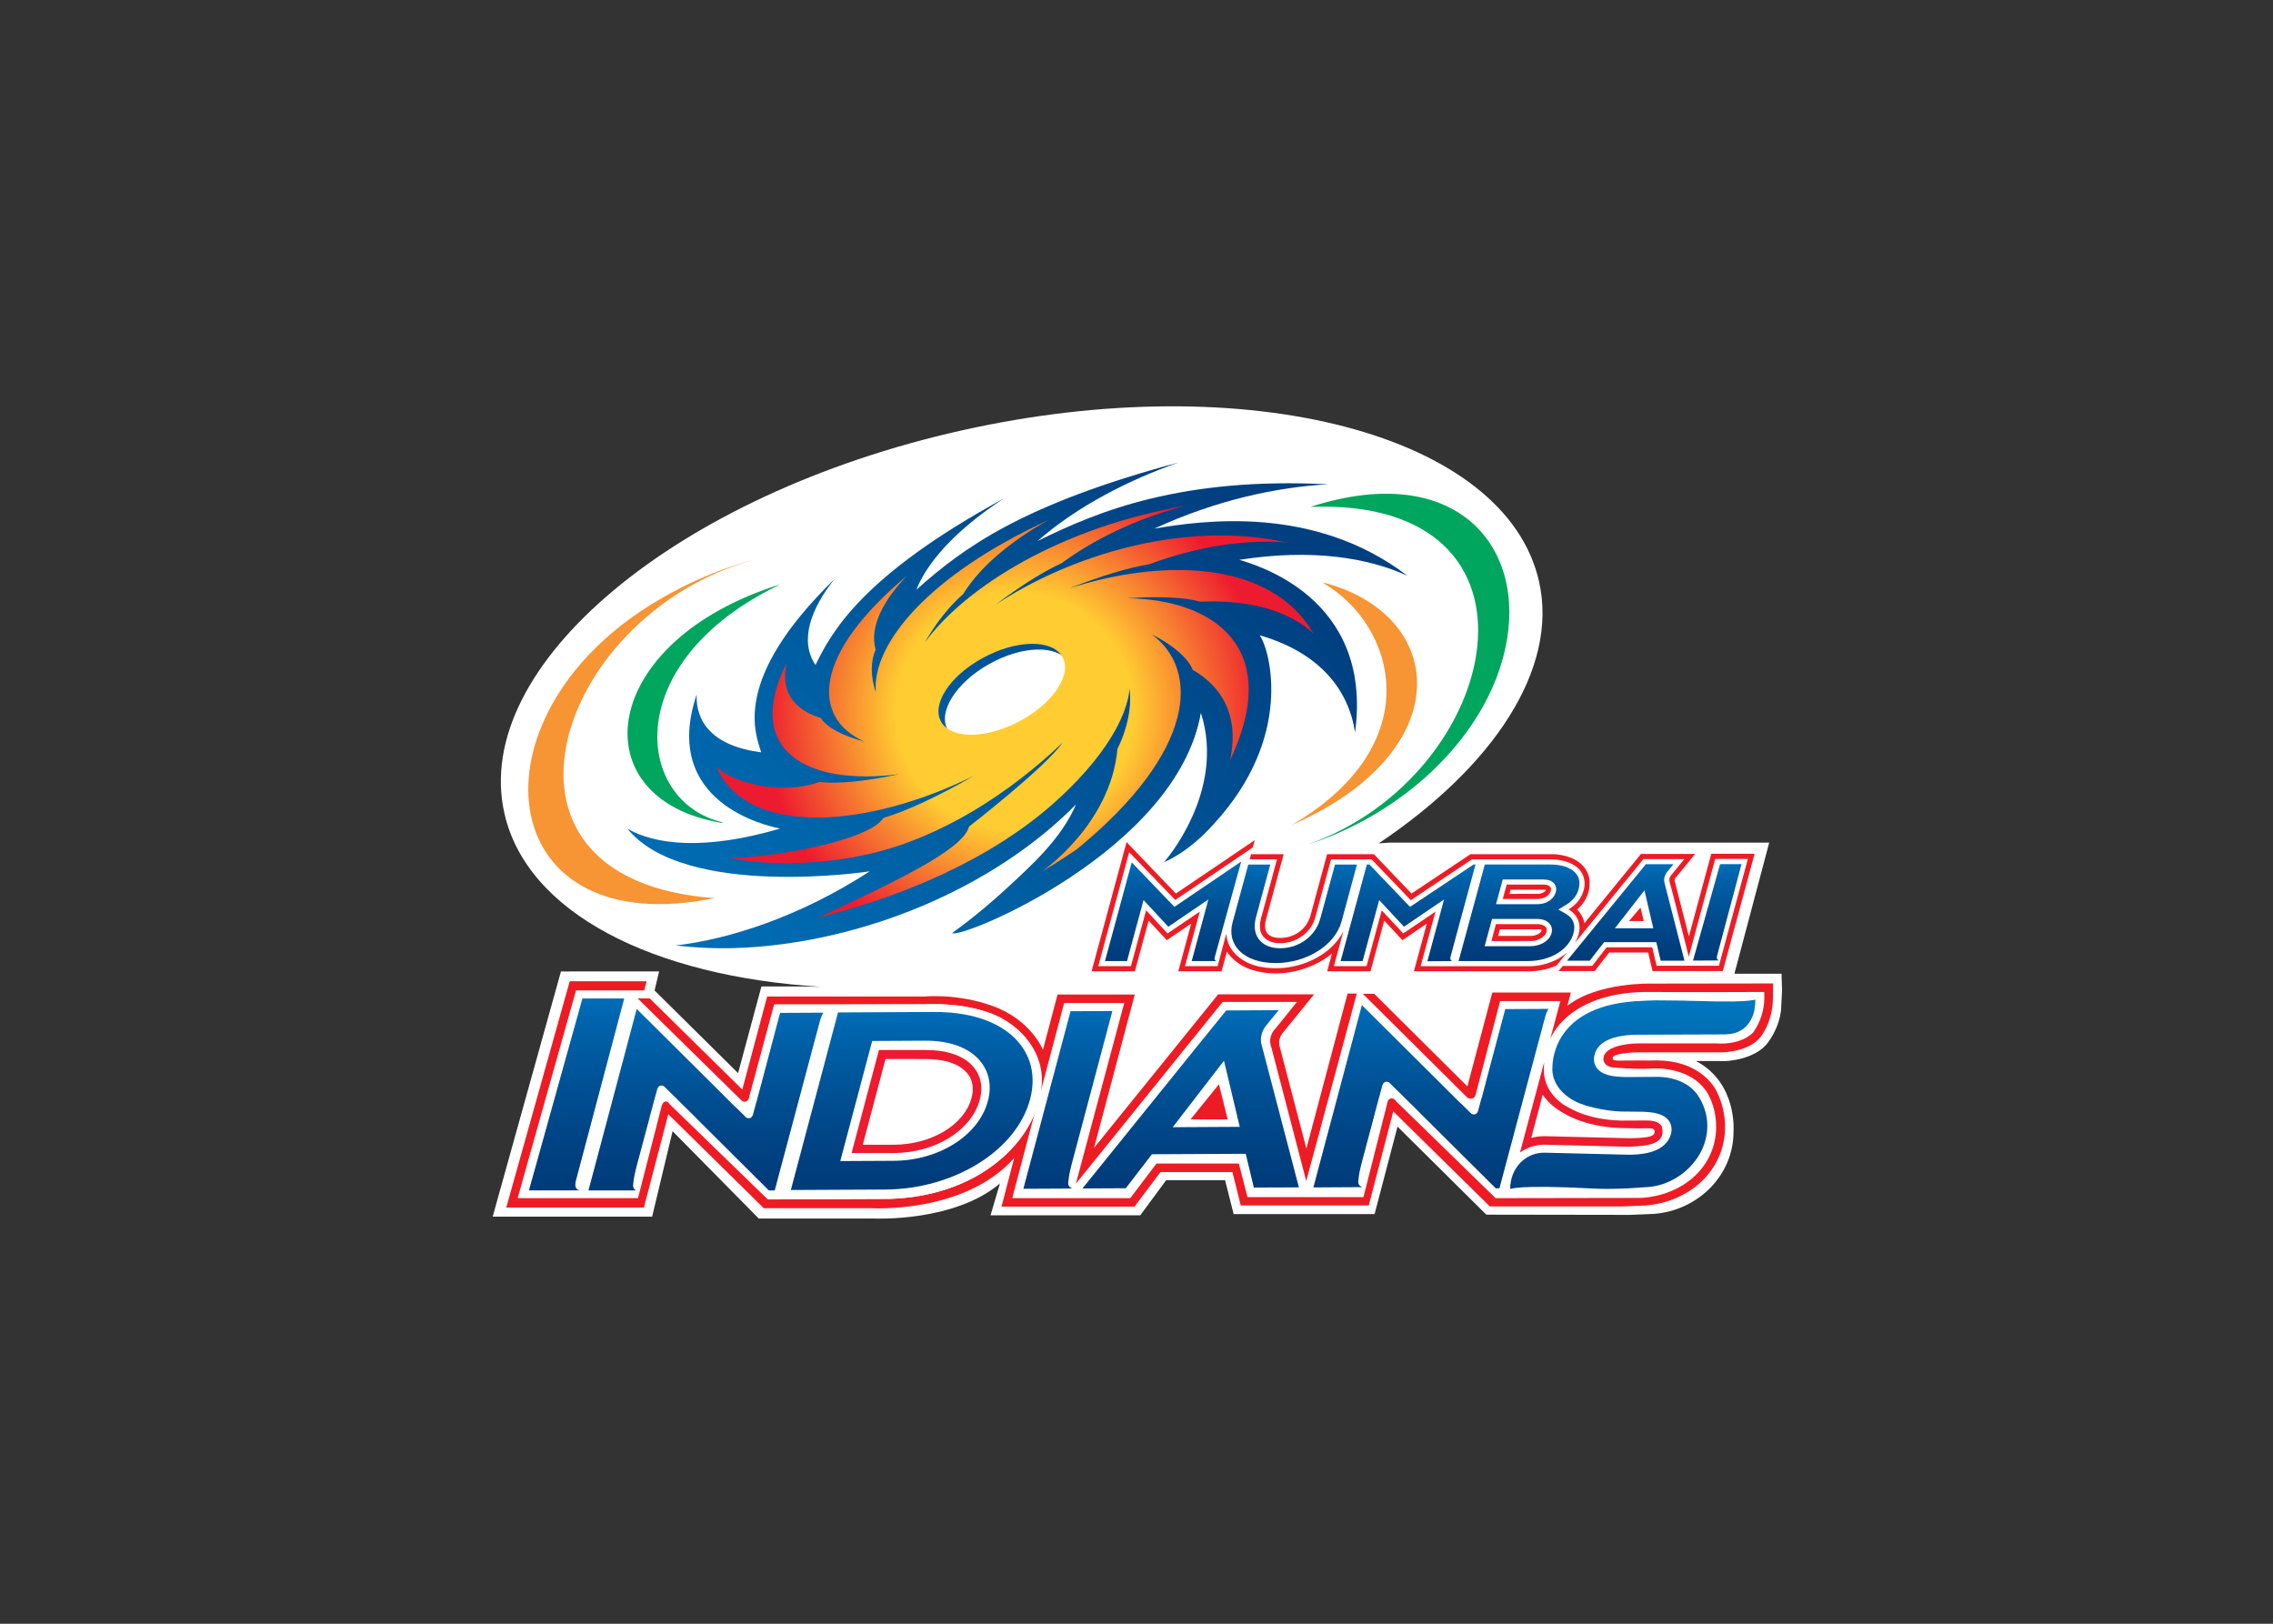 <svg clip-rule="evenodd" fill-rule="evenodd" stroke-linejoin="round" stroke-miterlimit="2" viewBox="0 0 560 400" xmlns="http://www.w3.org/2000/svg" xmlns:xlink="http://www.w3.org/1999/xlink"><rect x="0" y="0" width="560" height="400" fill="#333333" stroke="none"/><linearGradient id="a" gradientTransform="matrix(-264.428 238.092 -238.092 -264.428 631.588 303.729)" gradientUnits="userSpaceOnUse" x1="0" x2="1" y1="0" y2="0"><stop offset="0" stop-color="#004081"/><stop offset=".12" stop-color="#00488a"/><stop offset=".49" stop-color="#0061a5"/><stop offset=".8" stop-color="#0070b8"/><stop offset="1" stop-color="#0077c0"/></linearGradient><radialGradient id="b" cx="547.039" cy="375.406" gradientUnits="userSpaceOnUse" r="130.192"><stop offset="0" stop-color="#ffcc32"/><stop offset=".35" stop-color="#ffcc32"/><stop offset=".74" stop-color="#ed1b2f"/><stop offset="1" stop-color="#ed1b2f"/></radialGradient><linearGradient id="c"><stop offset="0" stop-color="#003b7a"/><stop offset=".18" stop-color="#004080"/><stop offset=".48" stop-color="#004d90"/><stop offset=".86" stop-color="#0062aa"/><stop offset="1" stop-color="#006cb7"/></linearGradient><linearGradient id="d" gradientTransform="matrix(-.197 -37.678 37.678 -.197 653.795 471.404)" gradientUnits="userSpaceOnUse" x1="0" x2="1" xlink:href="#c" y1="0" y2="0"/><linearGradient id="e" gradientTransform="matrix(-.193 -36.936 36.936 -.193 780.33 470.671)" gradientUnits="userSpaceOnUse" x1="0" x2="1" xlink:href="#c" y1="0" y2="0"/><linearGradient id="f" gradientTransform="matrix(-.194 -36.951 36.951 -.194 739.641 470.69)" gradientUnits="userSpaceOnUse" x1="0" x2="1" xlink:href="#c" y1="0" y2="0"/><linearGradient id="g" gradientTransform="matrix(-.191 -36.778 36.778 -.191 815.377 470.46)" gradientUnits="userSpaceOnUse" x1="0" x2="1" xlink:href="#c" y1="0" y2="0"/><linearGradient id="h" gradientTransform="matrix(-.194 -37.069 37.069 -.194 697.275 470.793)" gradientUnits="userSpaceOnUse" x1="0" x2="1" xlink:href="#c" y1="0" y2="0"/><linearGradient id="i" gradientTransform="matrix(-.199 -37.947 37.947 -.199 607.527 470.758)" gradientUnits="userSpaceOnUse" x1="0" x2="1" xlink:href="#c" y1="0" y2="0"/><linearGradient id="j" gradientTransform="matrix(-.381 -73.293 73.293 -.381 379.771 558.265)" gradientUnits="userSpaceOnUse" x1="0" x2="1" xlink:href="#c" y1="0" y2="0"/><linearGradient id="k" gradientTransform="matrix(-.352 -67.716 67.716 -.352 614.139 557.327)" gradientUnits="userSpaceOnUse" x1="0" x2="1" xlink:href="#c" y1="0" y2="0"/><linearGradient id="l" gradientTransform="matrix(-.352 -67.728 67.728 -.352 507.699 557.888)" gradientUnits="userSpaceOnUse" x1="0" x2="1" xlink:href="#c" y1="0" y2="0"/><linearGradient id="m" gradientTransform="matrix(-.352 -67.731 67.731 -.352 567.416 557.575)" gradientUnits="userSpaceOnUse" x1="0" x2="1" xlink:href="#c" y1="0" y2="0"/><linearGradient id="n" gradientTransform="matrix(-.365 -70.247 70.247 -.365 706.084 557.614)" gradientUnits="userSpaceOnUse" x1="0" x2="1" xlink:href="#c" y1="0" y2="0"/><linearGradient id="o" gradientTransform="matrix(-.377 -71.938 71.938 -.377 783.207 557.636)" gradientUnits="userSpaceOnUse" x1="0" x2="1" y1="0" y2="0"><stop offset="0" stop-color="#004081"/><stop offset="1" stop-color="#0077c0"/></linearGradient><linearGradient id="p" gradientTransform="matrix(-.364 -69.617 69.617 -.364 429.148 558.434)" gradientUnits="userSpaceOnUse" x1="0" x2="1" xlink:href="#c" y1="0" y2="0"/><g transform="matrix(.645 0 0 .645 -102.775 -66.837)"><path d="m685.963 425.729c43.785-29.317 68.708-66.604 61.268-99.928-12.593-56.304-111.275-82.208-220.421-57.815-109.16 24.38-187.418 89.823-174.831 146.146 8.54 38.229 56.737 62.42 120.986 66.385l-8.507-.131h-14.282l-8.907 33.104-31.904-31.574 1.73-7.277-37.486.018-26.072 93.643h60.903l7.813-32.642 32.926 33.365h44.197s30.562 1.398 47.922-13.423l-3.594 12.184h57.193l9.891-13.417h22.493l3.274 12.949h53.839l8.759-33.4 33.928 33.625 55.006.083 9.085-.385c16.623-1.292 30.321-14.614 30.321-31.35 0 0 1.636-18.603-14.355-27.041l11.241.035s11.408-.296 16.386-7.235c2.492-3.484 4.907-8.475 4.973-13.879l.29-5.944-.201-6.294h-17.992l13.293-50.082h-145.014z" fill="#fff" fill-rule="nonzero"/><path d="m417.321 464.746c20.593-2.418 47.329-10.91 74.252-28.339 0 0-17.613 2.714-38.073 2.003-20.428-.693-43.638-4.794-54.509-18.3 10.513 6.169 29.734 8.403 58.284-.03-2.501-.551-13.98-2.987-23.074-10.572-9.028-7.515-15.651-20.072-8.768-40.594-.391 10.128 5.799 19.633 24.659 22.045-.984-3.348-3.947-10.229-1.642-21.209 2.308-10.898 9.873-25.713 29.652-44.962-8.641 10.81-13.722 23.231-7.269 32.813 3.064-6.293 7.515-14.845 18.084-25.583 10.43-10.602 26.914-23.331 53.931-38.058-14.448 9.417-28.203 21.725-33.512 34.923 8.889-7.917 18.976-16.113 34.389-24.303 15.29-8.113 35.818-16.292 65.698-24.292-18.123 6.371-38.147 16.273-53.78 29.986 11.657-5.766 25.518-11.941 43.409-16.25 17.835-4.308 39.717-6.833 67.534-5.434-19.076 1.061-42.47 5.891-66.349 16.955 9.043-1.57 24.403-3.858 41.791-2.4 17.414 1.47 37.092 6.732 54.888 20.386-14.836-6.845-36.404-10.448-64.204-6.086 2.771.841 15.509 4.379 26.674 14.003 11.26 9.731 21.074 25.743 17.539 51.896-2.368-15.835-13.047-30.312-36.396-37.086 2.204 3.295 5.259 13.079 4.178 26.004-1.067 13.079-6.537 29.506-21.521 45.839-10.382 11.663-19.2 14.762-19.2 14.762s6.021-6.721 10.735-17.292c4.714-10.478 8.154-24.665 3.321-39.694-4.59 26.33-27.477 47.973-49.703 62.729-22.535 14.987-44.183 22.774-45.282 21.347 0 0 9.307-6.501 20.039-16.351 10.626-9.784 21.542-19.586 27.27-32.76-31.895 32.345-81.304 52.334-126.74 54.74-13.997.746-23.713-.699-26.305-.836z" fill="url(#a)"/><g fill-rule="nonzero"><path d="m567.401 356.493c-4.13-6.661-17.613-6.347-30.217.747-12.729 7.111-19.788 18.425-15.793 25.204 4.057 6.868 17.779 6.507 30.57-.771 12.708-7.194 19.517-18.502 15.44-25.18z" fill="#fff"/><path d="m661.064 345.583c-8.208-14.169-22.789-21.334-39.658-23.515-16.872-2.175-36.129.557-53.715 6.3 12.122-4.776 23.26-8.095 30.496-9.197 20.368-7.58 38.701-9.482 52.707-8.362-19.615-4.344-40.298-3.129-59.593 1.523-19.367 4.676-37.436 12.794-51.665 22.229 9.209-6.999 18.442-12.759 25.251-15.871 14.91-10.945 32.185-17.968 47.238-21.903-23.989 4.16-44.906 11.912-61.79 21.215-17.029 9.393-30.01 20.416-37.744 31 4.24-7.485 9.639-14.188 14.632-18.46 6.942-11.354 19.838-21.18 32.671-28.351-23.053 10.602-39.954 22.507-50.867 33.98-11.008 11.604-15.983 22.828-15.13 31.906-2.098-5.985-2.047-11.917-.098-16.326-2.593-9.032 3.541-19.479 12.009-28.25-17.867 14.916-27.103 28.38-29.284 39.302-2.199 11.064 2.717 19.438 12.981 24.072-8.703-2.323-14.632-5.671-16.593-8.996-12.569-3.888-15.207-12.499-13.062-21.085-16.735 33.187 7.298 47.137 42.947 42.508-13.307 2.862-24.339 3.84-30.33 2.945-14.896 5.31-33.278.291-39.457-5.653 6.062 13.63 20.742 19.408 38.908 19.284 18.169-.136 39.69-6.175 59.419-15.971-13.358 7.775-26.087 13.654-34.562 16.102-5.565 8.966-43.762 15.349-58.693 15.26 15.319 3.224 35.835 2.519 53.383-1.506 27.483-6.329 53.475-23.201 73.645-42.39 0 0 .054-.06.122-.148-.015.054-.068.089-.122.148-6.127 9.055-35.628 31.954-35.628 31.954-2.323 9.025-29.198 21.44-57.365 34.697 31.749-7.905 65.955-22.176 90.522-44.357 11.971-10.809 18.863-20.155 22.786-27.308 5.422-9.849 5.322-15.716 5.322-15.716s0-.029.027-.036c1.559 11.616-4.611 23.041-4.611 23.041-2.575 28.92-28.828 46.823-28.828 46.823 5.953-3.443 13.328-8.492 13.328-8.492 22.828-18.686 34.636-35.872 38.354-50.035 3.662-14.009-.468-25.168-9.698-32.013 8.188 4.083 13.885 9.091 15.601 13.536 14.17 8.16 17.23 21.381 14.223 34.615 10.271-21.571 8.658-36.991.427-47.019-8.166-9.944-22.993-14.726-39.569-14.946 12.036-.835 22.226-.344 27.817 1.31 21.005-.935 35.044 4.57 43.246 12.156zm-111.596 33.127c-12.783 7.07-26.514 7.419-30.543.752-4-6.62 3.082-17.625 15.841-24.558 12.62-6.886 26.063-7.206 30.173-.729 4.127 6.525-2.75 17.53-15.471 24.535z" fill="url(#b)"/><path d="m665.153 326.198c47.355 12.611 51.188 64.82-12.431 92.531 52.781-30.846 39.706-76.199 12.306-92.282z" fill="#f79433"/><path d="m658.794 426.196c74.729-26.354 97.797-132.598 1.1-128.989 55.751-17.968 83.076 15.195 74.383 54.296-4.507 20.315-17.444 38.123-33.16 51.32-12.668 10.632-27.471 18.62-42.323 23.373z" fill="#00a65d"/><path d="m435.161 417.923c-54.414-8.824-47.667-69.383 22.339-91.15-61.614 29.388-55.801 83.026-22.199 90.901z" fill="#00a65d"/><path d="m450.4 316.71c-77.14 18.069-114.656 123.01-18.163 129.92-83.079 17.085-94.579-65.141-28.054-109.628 9.899-6.625 21.026-12.22 32.279-16.232 4.498-1.6 9.115-2.922 13.938-4.06z" fill="#f79433"/><path d="m636.245 428.419-28.046 19.022-.121-.23-17.429-18.105-11.814 43.522h12.49l5.796-21.322 8.187 8.83 12.323-8.351-5.653 20.843h12.457z" fill="#fff"/><path d="m646.568 471.442c-5.882 0-10.765-1.618-13.748-4.622-2.856-2.845-3.813-6.685-2.679-10.875l5.997-22.128h8.406l-5.479 20.244c-.996 3.703-.358 6.934 1.808 9.078 1.729 1.737 4.329 2.649 7.49 2.649 7.206 0 13.488-4.664 15.292-11.337l5.621-20.635h8.377l-5.876 21.726c-2.466 9.079-13.297 15.9-25.209 15.9z" fill="url(#d)"/><path d="m793.677 470.554-1.686-7.1h-19.909l-5.532 7.1h-8.658l24.001-29.388 6.11-7.473h10.563l-2.626 3.188-.05.089c-.693 1.043-1.005 2.193-.848 3.36l.006.143 7.716 30.081zm-17.474-12.409h14.645l-3.372-14.472z" fill="url(#e)"/><path d="m826.982 431.666h-12.486l-11.044 40.802h12.469z" fill="#fff"/><path d="m764.209 443.791c1.132-4.22-.403-6.88-1.908-8.367-2.281-2.312-6.098-3.586-10.724-3.586h-26.588l-11.079 40.79h29.119c9.398 0 17.318-4.966 19.266-12.113 1.097-4.106-.305-7.503-3.837-9.57 2.883-1.719 4.957-4.244 5.751-7.154zm-14.137 15.74c-.53 1.997-3.209 3.52-6.202 3.52h-14.865l1.751-6.482h15.669c1.44 0 2.575.35 3.194.978.64.633.602 1.421.453 1.984zm1.616-15.657c-.403 1.559-2.172 3.105-5.188 3.105h-13.145l1.49-5.512h13.968c.827 0 1.956.125 2.543.712.562.551.456 1.298.332 1.695z" fill="#fff"/><path d="m716.485 470.672 10.007-36.866h25.085c4.099 0 7.42 1.061 9.354 3.005 1.639 1.629 2.102 3.804 1.372 6.482-.646 2.371-2.37 4.498-4.839 5.956l-2.897 1.725 2.897 1.671c2.788 1.618 3.787 4.166 2.919 7.366-1.71 6.294-8.839 10.661-17.354 10.661zm9.948-5.659h17.438c3.917 0 7.331-2.086 8.102-4.972.403-1.494.062-2.875-.951-3.899-.999-.99-2.599-1.547-4.596-1.547h-17.166zm4.346-16.06h15.72c4.056 0 6.471-2.276 7.091-4.552.376-1.356.076-2.702-.854-3.603-.845-.854-2.166-1.28-3.924-1.28h-15.464z" fill="url(#f)"/><path d="m701.979 472.628h12.462l11.077-40.79h-3.913l-23.384 15.603-14.951-15.603h-3.352l-11.066 40.79h12.474l5.795-21.322 8.208 8.83 12.326-8.351z" fill="#fff"/><path d="m815.121 469.256c0-.041.029-.249.062-.48l9.366-35.13-8.195.029-10.338 36.831h.331l8.33-.047.047-.018h1.174c-.748-.355-.777-.687-.777-1.185z" fill="url(#g)"/><path d="m713.339 469.582c0-.012.015-.22.035-.433l1.292-4.812 8.271-30.531h-.735l-24.271 16.173-15.491-16.173h-1.001l-10.019 36.866h8.403l6.326-23.283 9.458 10.175 15.316-10.406-6.367 23.598 8.421-.059 1.063-.013c-.686-.331-.701-.628-.701-1.102z" fill="url(#h)"/><path d="m623.255 469.582c0-.018 0-.06.015-.113l10.176-36.795-25.521 17.305-16.297-16.997-10.217 37.69h8.418l6.314-23.283 9.459 10.175 15.304-10.406-6.37 23.515h9.425c-.689-.339-.706-.641-.706-1.091z" fill="url(#i)"/><path d="m546.73 545.905-4.854 18.578h50.805l9.938-13.209h27.468l3.183 12.741h48.905l9.354-35.913 36.894 36.304h50.42l9.094-.373c16.623-1.31 30.318-13.274 30.318-30.016 0-4.664-1.055-9.092-2.951-13.044 0 0-5.2-13.233-25.465-12.303 0 0-8.409-.054-10.454.018-2.026.095-3.473-.101-3.473-.101.575.029-.456-.035-.602-.604-.101-.438.223-.907.613-1.079 0 0 1.847-1.362 10.265-1.362h28.736s12.109.717 17.126-6.193c2.948-4.065 4.444-9.191 4.516-14.584v-5.541l-46.312.065s-20.546-.658-32.221 8.463l1.321-5.044h-30.01l-9.506 35.824-35.596-35.355h-4.367l39.809 39.504s.883.788 1.882.539c.862-.226 1.244-.776 1.443-1.589.195-.823 9.333-35.663 9.333-35.663h23.015l-3.908 14.602s6.447-18.655 39.023-18.092c9.114.159 42.758 0 42.758 0l.041 2.252c-.053 4.877-1.605 9.393-4.189 13.126 0 0-4.19 5.049-14.501 4.255h-28.354c-10.323 0-13.022 3.088-13.022 3.088-.862.663-1.422 1.706-1.422 2.88 0 1.997 1.896 3.123 3.837 3.248 0 0 8.646.8 14.317.408 5.71-.408 16.884.996 21.826 9.767 2.054 3.681 3.084 7.994 3.084 12.517 0 14.88-12.187 26.039-28.546 27.117l-55.683.096-37.768-36.772s-.989-1.612-2.299-1.304c-1.298.29-1.401 2.109-1.401 2.109l-9.014 35.558h-44.296l-3.304-12.824h-31.447l-10.033 13.233h-45.074l8.604-32.57s-10.649 30.964-55.19 32.86l-46.775.201-37.581-36.458s-.498-1.221-1.698-.906c-1.209.296-1.505 2.602-1.505 2.602l-8.806 34.271h-45.969l22.294-79.34 26.028-.006.954-3.503h-29.382l-24.244 86.439h52.58l9.313-35.657 36.464 35.895h40.882c.001-.001 35.668 2.345 54.779-19.155" fill="#ed1c24"/><path d="m402.926 484.942 39.412 38.751s.673.925 1.775.646c1.197-.178 1.39-1.754 1.39-1.754l9.539-35.403h57.827s12.952-.871 24.552 3.283c11.598 4.148 21.992 15.758 19.524 29.755l8.865-33.513h22.955l-18.478 69.017 56.067-69.431h28.39l-8.158 10.104s-3.354 2.951-1.528 7.586l13.224 50.722 19.322-71.617h-3.525l-15.734 59.196-10.109-38.591s-1.352-3.064 1.629-6.234l11.423-14.058h-36.65l-47.397 58.628 15.544-58.557h-29.495l-5.579 21.104s-4.519-11.533-19.382-16.807c-13.577-4.818-25.714-3.538-25.714-3.538h-60.251l-9.488 35.51-35.364-34.799z" fill="#ed1c24"/><path d="m500.743 540.838c14.46-.083 26.958-7.609 29.705-17.915.756-2.832.963-6.927-2.367-10.163-3.117-3.088-8.433-4.682-15.379-4.646l-15.124-.029-8.679 32.754h11.844z" fill="#fff"/><path d="m549.32 498.11c-5.129-5.067-15.079-11.04-33.459-10.945l-38.864.195-19.592 74.267 40.173-.13c28.546.064 52.891-16.001 58.432-36.855 2.709-10.193.336-19.604-6.69-26.532zm-15.722 25.489c-3.129 11.752-16.925 20.315-32.846 20.41l-16.134.006 10.451-39.368h17.618c7.811-.053 13.938 1.885 17.681 5.589 3.461 3.418 4.617 8.171 3.23 13.363z" fill="#fff"/><path d="m380.673 558.261c-1.532-.516-1.564-1.445-1.564-2.424 0-.047.047-.456.118-.912l18.555-69.965h-15.974l-20.431 73.301z" fill="url(#j)"/><path d="m533.598 523.599c-3.129 11.752-16.925 20.315-32.846 20.41l-16.134.006 10.451-39.368h17.618c7.811-.053 13.938 1.885 17.681 5.589 3.461 3.418 4.617 8.171 3.23 13.363z" fill="#ed1b2f"/><path d="m500.743 540.838c14.46-.083 26.958-7.609 29.705-17.915.756-2.832.963-6.927-2.367-10.163-3.117-3.088-8.433-4.682-15.379-4.646l-15.124-.029-8.679 32.754h11.844z" fill="#fff"/><path d="m628.274 531.148h-14.184l10.857-13.416z" fill="#ed1c24"/><path d="m793.707 533.229c-1.965-1.789-3.565-1.683-8.561-1.647l-6.679.03c-5.844-.214-10.821-1.061-15.803-2.999-3.146-1.215-6.29-3.218-6.385-3.277-6.786-4.919-7.438-10.939-7.2-14.211 0-.373.018-.983.079-1.754l-9.229 34.431c2.634-1.878 5.816-2.963 9.221-2.98l32.36.788c3.097-.267 11.464.042 12.712-4.48.299-1.092.142-3.32-.515-3.901zm-12.176 5.114-32.387-.782c-1.7.006-3.354.249-4.916.67l4.374-16.498c1.324 1.985 3.253 3.982 6.009 5.831 8.054 5.41 17.545 6.673 23.731 6.892l6.881.131c3.884-.029 5.843-.314 6.08.794.56 2.393-2.5 2.879-9.772 2.962z" fill="#ed1b2f"/><path d="m638.275 557.194-3.108-12.901-35.824.172-9.977 12.979-16.569.089 43.771-54.236 11.145-13.755 20.016-.106-5.142 6.353-.076.131c-1.225 1.831-1.719 3.869-1.473 5.908l.038.213 14.406 55.072zm-30.988-23.058 25.598-.143-6.023-25.245z" fill="url(#k)"/><path d="m461.417 558.119 18.019-67.813 36.387-.189c17.263-.089 26.458 5.398 31.133 10.015 6.164 6.08 8.241 14.383 5.834 23.367-5.177 19.503-28.94 34.301-55.3 34.443zm18.887-11.047 20.404-.106c17.34-.089 32.469-9.689 35.978-22.821 1.704-6.412.228-12.273-4.095-16.534-4.362-4.309-11.287-6.572-19.983-6.52l-20.113.107z" fill="url(#l)"/><path d="m567.377 555.203c0-.106.264-2.033.285-2.217.145-1.126.679-3.307.877-4.16l15.704-59.071-15.995.089-16.288 61.342-1.725 6.471 15.986-.077h.275l.006-.018 2.379-.012c-1.45-.717-1.504-1.369-1.504-2.347z" fill="url(#m)"/><path d="m734.303 489.025-7.47 28.096-.015.131-1.564 5.861-.09.153-1.285 4.789c-.644 1.546-1.832 1.268-2.48.966l-4.065-3.988c-.035-.048-.106-.089-.154-.119l-.13-.095-7.225-7.206-.379-.385-29.915-29.726-18.522 69.638 16.268-.095 2.367-.012c-1.446-.717-1.487-1.363-1.496-2.329 0-.124.264-2.044.284-2.24.204-1.416.975-4.516.975-4.516l5.067-19.028h-.021l.928-3.455.794-2.97.03-.041 1.221-4.48c.616-1.541 1.831-1.256 2.477-.966l3.736 3.704.086.053 3.331 3.313 4.803 4.717h-.05l28.849 28.683h1.422l17.316-64.915c.309-1.298.788-2.501 1.41-3.615z" fill="url(#n)"/><path d="m807.891 521.999c2.122 3.146 3.592 7.158 3.592 11.573 0 13.038-11.701 22.697-22.576 23.408l-8.113.534c-2.841.142-4.915.142-5.33.142 0 0-3.722.125-8.03-.124-28.585-1.505-31.201.231-31.201.231-.139-.931.071-2.182.24-3.011.106-.616.296-1.363.584-2.181 1.881-5.15 6.441-8.67 12.089-8.706l32.321.782c3.31-.023 13.366-.124 15.93-7.277 1.008-2.785.06-4.765-.59-5.671-1.777-2.519-5.366-3.503-11.659-3.485l-6.572-.064c-4.896-.16-11.729-1.452-15.927-3.153-2.877-1.179-4.472-2.513-4.472-2.513-5.259-3.899-6.106-8.599-5.854-11.455.08-2.661.939-23.995 34.141-25.133 0 0 3.523-.213 5.203-.213l10.61.101c3.378.166 8.75.166 12.276.313 2.412.019 4.32 0 6.744.019 2.478-.077 5.44-.077 8.549-.664 0 0-.068 3.502-.765 5.511-1.879 5.204-5.414 7.681-11.097 7.734l-33.395.118c-3.327.054-13.956.361-16.019 7.188l-.05.148c-.632 1.932-.376 3.834.723 5.327 1.784 2.466 5.405 3.521 11.749 3.503l11.049-.071c0 .001 10.724-.556 15.85 7.089z" fill="url(#o)"/><path d="m637.875 427.287.759-2.804-30.146 20.404-18.833-19.646-13.37 49.359h16.543l5.254-19.367 6.945 7.479 9.321-6.347-4.939 18.235h16.528l2.048-7.503s3.295 5.612 11.251 7.42c10.907 2.743 20.418-1.659 22.051-2.418 1.929-.877 5.02-2.655 6.824-4.332l-1.831 6.833h16.555l5.247-19.367 6.946 7.479 9.324-6.347-4.945 18.235h42.66s6.444.355 11.873-2.294l4.023-4.96s-2.163 2.051-5.18 3.312c-3.022 1.274-6.175 2.134-10.856 1.991h-39.948l5.677-20.866-12.326 8.351-8.208-8.83-5.795 21.322h-12.475l3.632-13.382s-2.041 4.67-7.312 8.368c-3.985 2.797-8.667 4.771-14.22 5.529-2.231.308-9.188.889-14.884-1.767-1.713-.8-7.831-3.898-8.344-11.117l-3.289 12.368h-12.457l5.653-20.843-12.323 8.351-8.187-8.83-5.796 21.322h-12.489l11.814-43.521 17.615 18.246z" fill="#ed1c24"/><path d="m637.199 429.858-.521 1.974h10.43l-5.777 21.399s-1.624 4.344-.054 7.212c1.559 2.845 5.873 4.486 11.707 2.649 1.248-.409 6.7-2.53 8.629-8.635.213-.705 3.138-11.573 3.138-11.573l3.017-11.035h15.503l14.951 15.592 23.385-15.604h29.782s8.074-.385 11.746 4.51c3.891 5.772-1.094 11.592-1.094 11.592s-1.458 1.808-3.582 3.005c0 0 7.535 3.804 2.477 12.771l26.146-31.983h15.618l-4.915 6.026s-1.212 1.073-.658 2.827c.581 1.831 7.28 28.445 7.28 28.445l10.09-37.364h12.486l-11.062 40.802h-23.806l-1.677-7.052h-17.399l-5.529 7.117h-11.248l-1.591 1.974h13.799l5.538-7.1h14.872l1.677 7.1h26.852l12.137-44.809h-16.549l-8.555 31.558-5.381-20.997s-.338-.651.279-1.351c.628-.676 7.514-9.145 7.514-9.145h-20.712l-21.63 26.479s-.226-2.727-2.756-5.257c0 0 5.375-4.048 4.734-11.254-.159-1.742-1.611-8.67-12.69-9.808-.738-.065-2.658-.065-2.658-.065h-30.128l-22.511 15.029-14.389-15.029h-17.858l-6.342 23.391s-1.259 5.902-7.65 7.989c-1.674.545-5.936 1.303-8.314-.623-2.382-1.914-1.002-5.891-1.002-5.891l6.712-24.866z" fill="#ed1c24"/><path d="m749.026 441.468h-14.182l-1.49 5.512h13.455c2.561-.077 4.801-1.576 4.96-3.562.185-2.003-2.743-1.95-2.743-1.95zm-1.988 3.532-11.117.023.441-1.588h12.45s.756-.048.942.089c.193.149-.942 1.416-2.716 1.476z" fill="#ed1c24"/><path d="m746.863 456.586-16.107-.018-1.751 6.482 15.458-.029c2.818-.178 5.604-1.849 5.689-4.089.101-2.287-3.289-2.346-3.289-2.346zm-2.447 4.486-12.849.012.702-2.543h14.632s1.334-.106 1.277.475c-.053.592-1.427 1.866-3.762 2.056z" fill="#ed1c24"/><path d="m781.566 455.395 4.401-5.174 1.223 5.174z" fill="#ed1c24"/><path d="m457.311 490.483-7.443 28.084-.036.131-1.562 5.878-.074.131-1.304 4.807c-.634 1.534-1.84 1.262-2.477.966l-4.06-4.001c-.047-.041-.112-.076-.148-.13l-.145-.089-7.227-7.2-.379-.38-29.906-29.726-18.439 69.343h18.22c-1.114-.641-1.153-1.263-1.165-2.163 0-.106.267-2.033.284-2.223.187-1.416.969-4.51.969-4.51l5.079-19.029h-.033l.937-3.448.794-2.987.027-.047 1.215-4.457c.631-1.553 1.834-1.269 2.471-.983l3.754 3.703.074.054 3.345 3.331 4.792 4.711h-.05l28.211 28.049h2.222l17.156-64.299c.306-1.292.782-2.507 1.417-3.604z" fill="url(#p)"/></g></g></svg>